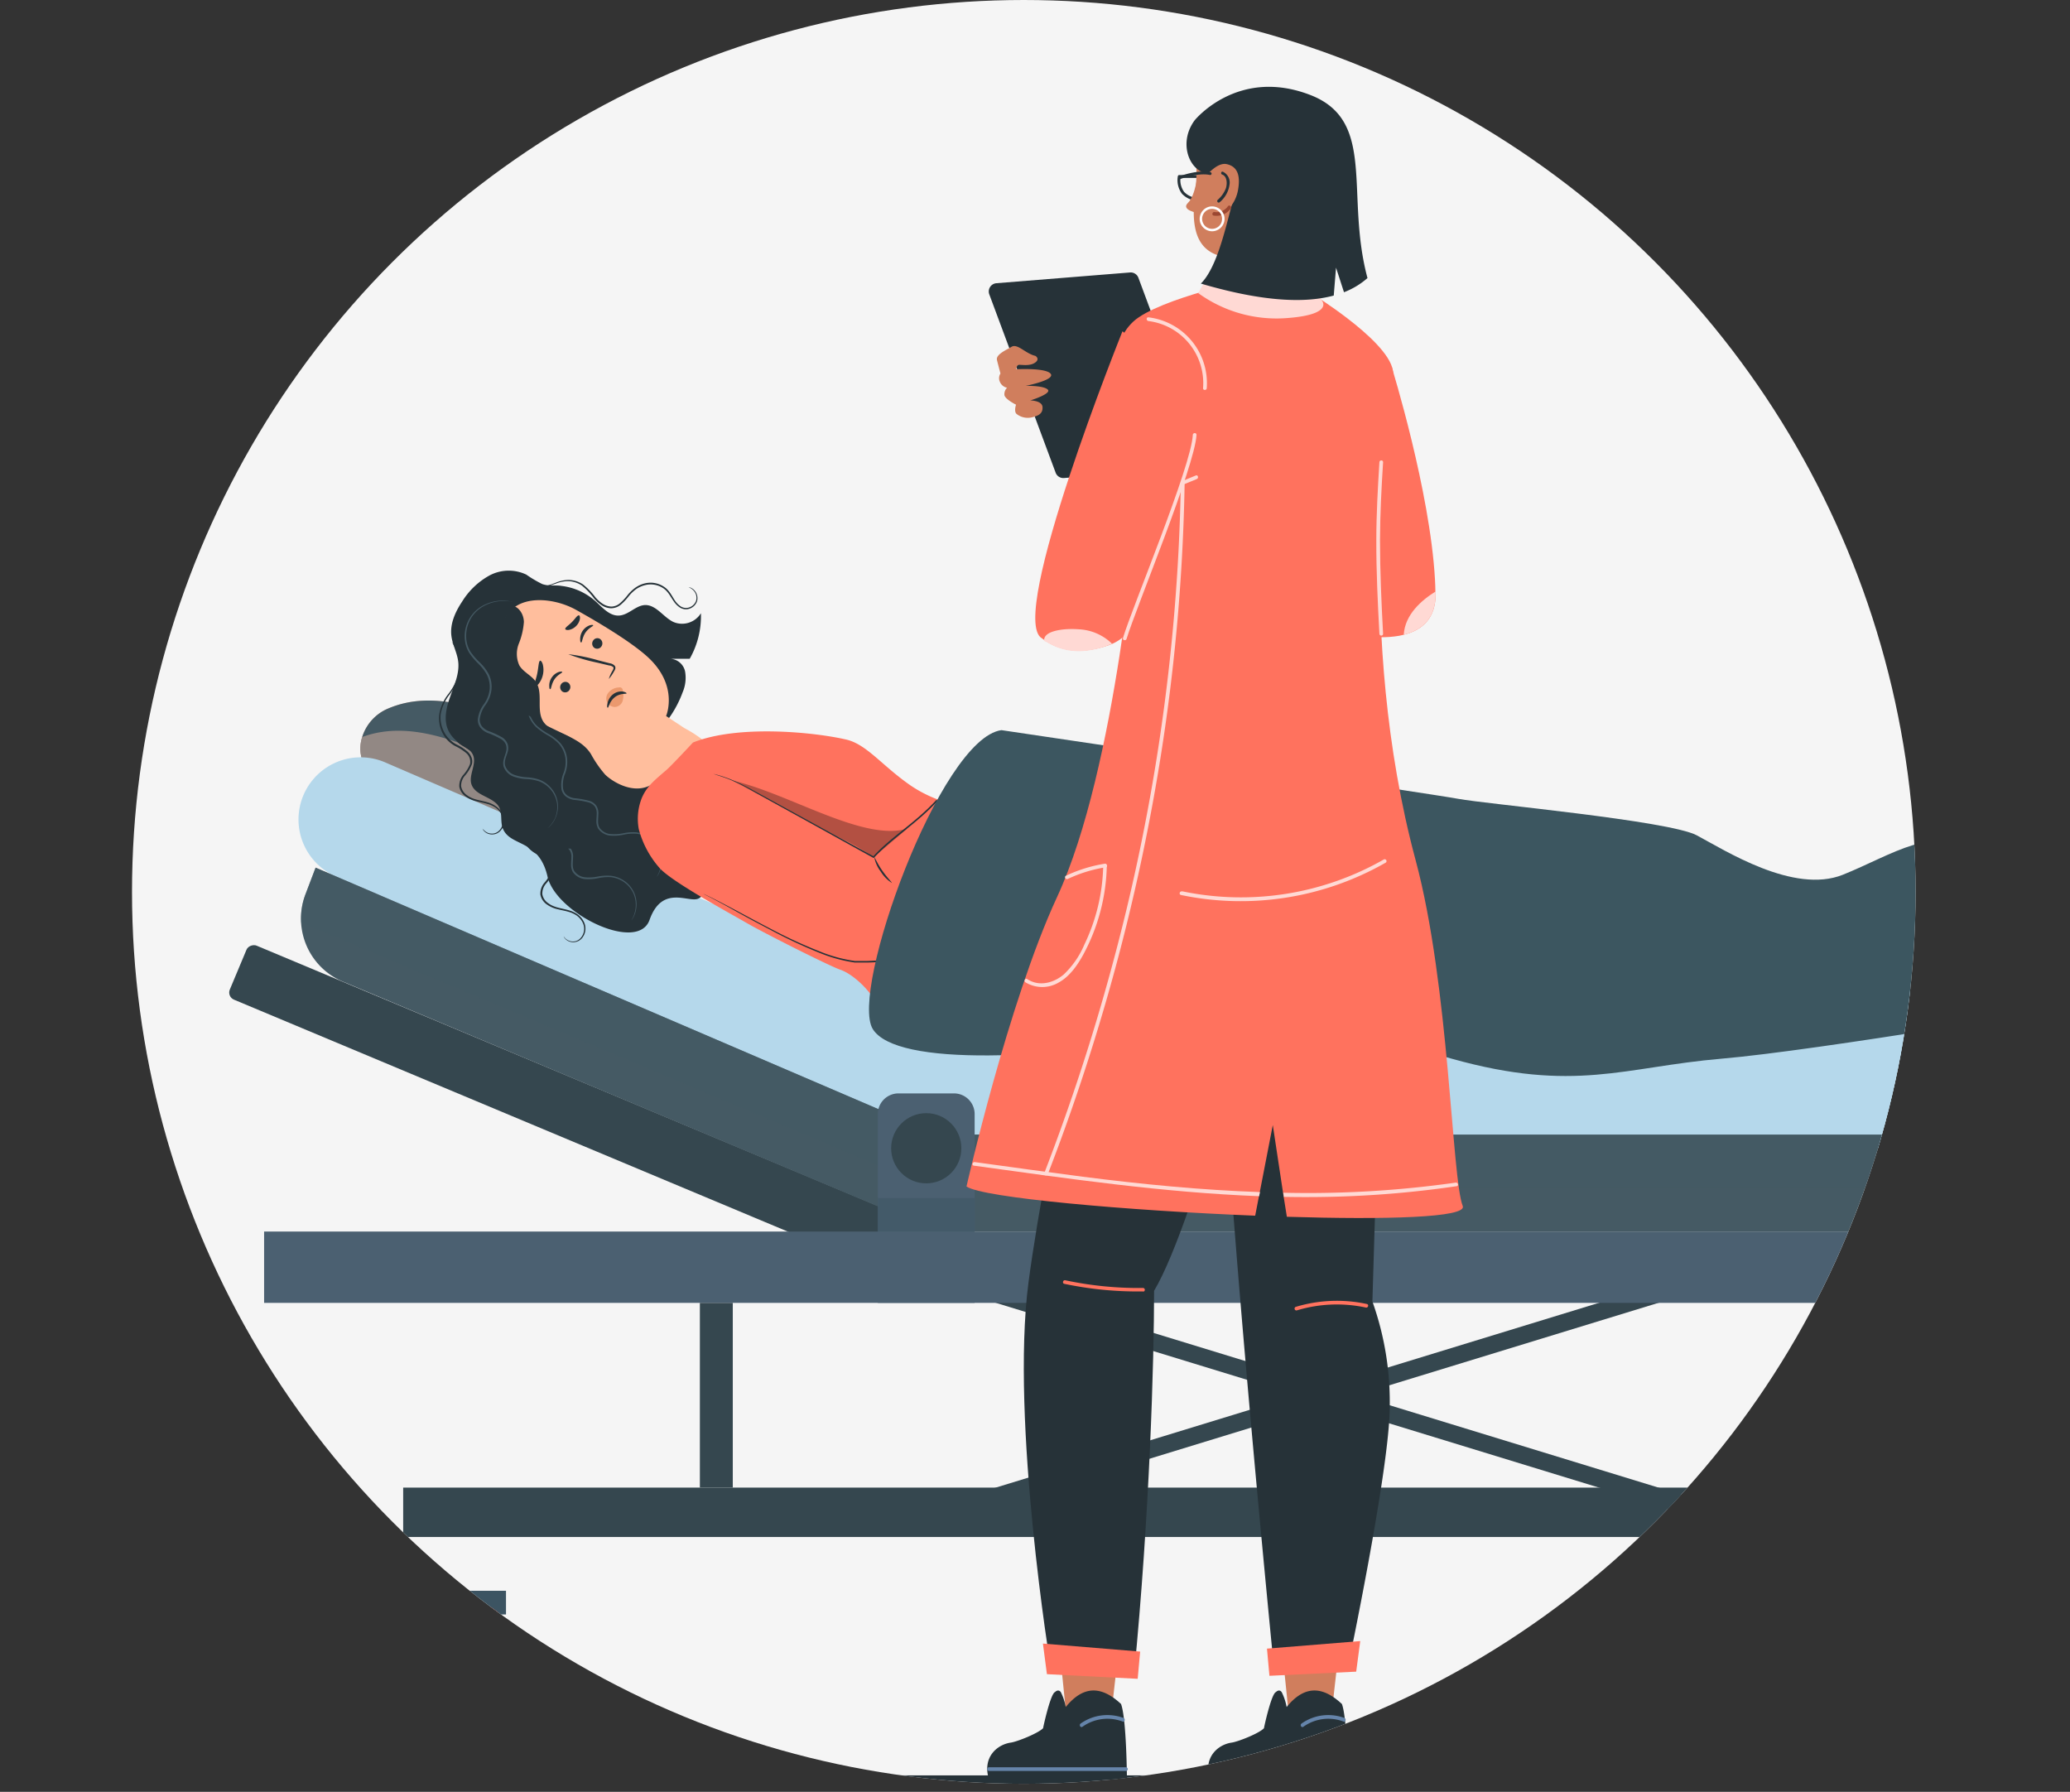 <svg xmlns="http://www.w3.org/2000/svg" xmlns:xlink="http://www.w3.org/1999/xlink" viewBox="0 0 454.74 393.59"><rect x="0" y="0" width="454.74" height="393.59" fill="#333333" stroke="none"/><defs><style>.cls-1{fill:none;}.cls-2{isolation:isolate;}.cls-3{fill:#f5f5f5;}.cls-4{clip-path:url(#clip-path);}.cls-5,.cls-7{fill:#e1b6a4;}.cls-14,.cls-6{fill:#455a64;}.cls-10,.cls-14,.cls-15,.cls-7{mix-blend-mode:multiply;}.cls-14,.cls-15,.cls-7{opacity:0.5;}.cls-8{fill:#35474f;}.cls-10,.cls-9{fill:#b5d8eb;}.cls-11{fill:#4b6071;}.cls-12,.cls-15{fill:#3c5462;}.cls-13{fill:#ff725e;}.cls-16{fill:#263238;}.cls-17{fill:#ffbe9d;}.cls-18{fill:#eb996e;}.cls-19{opacity:0.3;}.cls-20{fill:#3c5660;}.cls-21{fill:#d07e5d;}.cls-22{fill:#ffd9d4;}.cls-23{fill:#6584aa;}.cls-24{fill:#9b4731;}.cls-25{fill:#fff;}</style><clipPath id="clip-path"><circle class="cls-1" cx="224.91" cy="195.91" r="195.91"/></clipPath></defs><g class="cls-2"><g id="Layer_1" data-name="Layer 1"><circle class="cls-3" cx="224.91" cy="195.91" r="195.91"/><g class="cls-4"><path class="cls-5" d="M79.31,162.9a10,10,0,0,1,6.08-7.32c10.42-4.38,22,.55,32.33,5.3,31.77,14.63,11.46,31.22,4.35,29.7-8-2.26-20.54-4.59-28.23-7.45-4.77-2.45-6.06-6.69-8.28-11C80.26,170.26,78.65,166.64,79.31,162.9Z"/><path class="cls-6" d="M79.31,162.9a10,10,0,0,1,6.08-7.32c10.42-4.38,22,.55,32.33,5.3,31.77,14.63,11.46,31.22,4.35,29.7-8-2.26-20.54-4.59-28.23-7.45-4.77-2.45-6.06-6.69-8.28-11C80.26,170.26,78.65,166.64,79.31,162.9Z"/><path class="cls-7" d="M111.09,167.51c-10-4.63-21.33-9.43-31.54-5.61a8.56,8.56,0,0,0-.24,1c-.66,3.74,1,7.36,6.25,9.27,2.22,4.27,3.51,8.51,8.28,11,7.69,2.86,20.26,5.19,28.23,7.45a8.69,8.69,0,0,0,5.35-1.12C130.14,183.6,128,175.27,111.09,167.51Z"/><rect class="cls-8" x="118.37" y="164.77" width="12.86" height="157.15" rx="1.69" transform="translate(-147.87 264.47) rotate(-67.28)"/><path class="cls-9" d="M454.74,217.1h-255L84.93,167.6a13.65,13.65,0,1,0-10.81,25.06l118.69,51.19a13.55,13.55,0,0,0,5.85,1.1v7.27H454.74a17.56,17.56,0,0,0,17.56-17.56h0A17.56,17.56,0,0,0,454.74,217.1Z"/><path class="cls-10" d="M454.74,252.22H455c15.36-.2,16.49-23.1,1.21-24.67-.6-.06-1.2-.09-1.81-.09h-255L84.56,178a13.61,13.61,0,0,0-9.87-.36c-6.86,2.39-7.32,12.09-.68,15l.11,0,118.69,51.19a13.55,13.55,0,0,0,5.85,1.1v7.27Z"/><rect class="cls-8" x="289.66" y="216.36" width="3.83" height="180.22" transform="translate(-86.85 495.51) rotate(-72.97)"/><rect class="cls-8" x="289.66" y="216.36" width="3.83" height="180.22" transform="translate(83.92 675.01) rotate(-107.03)"/><rect class="cls-11" x="58.02" y="270.51" width="425.78" height="15.67"/><rect class="cls-8" x="88.57" y="326.76" width="382.52" height="10.85"/><rect class="cls-8" x="153.75" y="286.18" width="7.23" height="40.58"/><rect class="cls-8" x="417.25" y="286.18" width="7.23" height="40.58"/><circle class="cls-12" cx="110.14" cy="375.69" r="14.79"/><path d="M118,375.69a7.9,7.9,0,1,1-7.9-7.9A7.9,7.9,0,0,1,118,375.69Z"/><path class="cls-13" d="M91.48,352.91s-.57,7.36,7.3,11.36,7.87,7.87,7.87,7.87-.76,6,3.55,6.09,4.57-5.46,4.19-10-3.8-9.26-4.5-10.4-.26-4.89-.26-4.89Z"/><rect class="cls-12" x="88.57" y="349.42" width="22.59" height="5.2"/><path class="cls-12" d="M474.87,375.69a14.79,14.79,0,1,1-14.79-14.78A14.79,14.79,0,0,1,474.87,375.69Z"/><path d="M468.26,375.69a7.9,7.9,0,1,1-7.9-7.9A7.9,7.9,0,0,1,468.26,375.69Z"/><path class="cls-13" d="M441.42,352.91s-.57,7.36,7.3,11.36,7.87,7.87,7.87,7.87-.76,6,3.55,6.09,4-5.88,3.61-10.45-3.23-8.84-3.92-10-.26-4.89-.26-4.89Z"/><rect class="cls-12" x="438.5" y="349.42" width="22.59" height="5.2"/><rect class="cls-8" x="447.71" y="337.61" width="3.5" height="11.81"/><path class="cls-6" d="M206,249.21,69.33,190.58l-2.23,5.87a15,15,0,0,0,8.72,19.37L206,270.51H452.56a15,15,0,0,0,15-15v-6.28Z"/><path class="cls-14" d="M204.75,261H466.54a14.92,14.92,0,0,0,1-5.48v-6.28H206L69.33,190.58l-2.23,5.87a14.92,14.92,0,0,0-.94,6.24Z"/><path class="cls-11" d="M197.38,240.17h12.19a4.54,4.54,0,0,1,4.54,4.54v41.47a0,0,0,0,1,0,0H192.84a0,0,0,0,1,0,0V244.71A4.54,4.54,0,0,1,197.38,240.17Z"/><circle class="cls-8" cx="203.48" cy="252.22" r="7.71"/><rect class="cls-15" x="192.84" y="263.17" width="21.28" height="7.33"/><rect class="cls-16" x="-117.09" y="389.97" width="812.57" height="3.61"/><path class="cls-16" d="M118.54,129a13.56,13.56,0,0,1,12.2,3c1.58,1.41,3.14,3.33,5.26,3.21s3.67-2.26,5.76-2.31c2.47,0,4,2.72,6.22,3.74a4.87,4.87,0,0,0,6-1.94,19,19,0,0,1-2.46,10l-4.3,0a3.51,3.51,0,0,1,3.28,2.79,8.06,8.06,0,0,1-.53,4.56,24.17,24.17,0,0,1-15.58,14.77"/><path class="cls-16" d="M109.34,171.85a46.79,46.79,0,0,0-2.73-4.31c-2.38-2.77-6.64-3.83-8.15-7.16-1.07-2.37-.37-5.14.52-7.59s2-5,1.67-7.54c-.24-1.89-1.24-3.63-1.48-5.52-.36-2.7.86-5.36,2.37-7.62a16.29,16.29,0,0,1,6-5.71,9,9,0,0,1,8.07-.19,26.55,26.55,0,0,0,3.51,2.08c1.41.49,3,.27,4.44.53a7.15,7.15,0,0,1,5.75,6.62l8.08,30.22c-1.23,4.12-8.59,10.76-12.84,11.43S111.79,175.38,109.34,171.85Z"/><path class="cls-17" d="M126.52,133.94c-5-2.77-12.81-3.39-15.38,1.67l-5.82,17.2a3.32,3.32,0,0,0,1.21,4.32l36.68,21.47-.05.12s12.23,3.16,15.5-8.59c.65-2.33-.89-4.59-2.82-6.39l.08-.09-.74-.49a27.5,27.5,0,0,0-4.85-3.24h0l-4-2.64s2.92-6.72-4.19-13.1C138.6,141,132,137,126.52,133.94Z"/><path class="cls-16" d="M131.82,140.35a1.17,1.17,0,0,1,.33,1.59,1.12,1.12,0,0,1-1.55.39,1.16,1.16,0,0,1-.32-1.59A1.1,1.1,0,0,1,131.82,140.35Z"/><path class="cls-16" d="M130.32,137.36c0,.21-1,.56-1.7,1.59s-.72,2.14-.92,2.17-.24-.26-.25-.76a3.27,3.27,0,0,1,.58-1.84,3.14,3.14,0,0,1,1.51-1.16C130,137.22,130.3,137.26,130.32,137.36Z"/><path class="cls-16" d="M124.79,149.94a1.16,1.16,0,0,1,.32,1.59,1.11,1.11,0,0,1-1.54.39,1.17,1.17,0,0,1-.33-1.59A1.12,1.12,0,0,1,124.79,149.94Z"/><path class="cls-16" d="M123.52,147.61c0,.21-1,.56-1.7,1.59s-.71,2.14-.92,2.17-.23-.26-.24-.76a3.12,3.12,0,0,1,.58-1.84,3.06,3.06,0,0,1,1.51-1.16C123.21,147.47,123.51,147.51,123.52,147.61Z"/><path class="cls-16" d="M133.74,149.15a7.87,7.87,0,0,1,.85-1.88c.15-.28.27-.57.12-.74a1.58,1.58,0,0,0-.9-.36l-2.53-.6a42.2,42.2,0,0,1-6.44-1.87,40.48,40.48,0,0,1,6.57,1.34l2.53.65a1.87,1.87,0,0,1,1.12.57.8.8,0,0,1,.09.7,1.6,1.6,0,0,1-.25.49A8.62,8.62,0,0,1,133.74,149.15Z"/><path class="cls-18" d="M136.08,151a3.09,3.09,0,0,0-2.55,1.32,2,2,0,0,0-.2,1.86A2,2,0,0,0,135,155.3a1.93,1.93,0,0,0,1.76-1.26,4.62,4.62,0,0,0,.11-2.16,1.53,1.53,0,0,0-.16-.59.66.66,0,0,0-.55-.32"/><path class="cls-16" d="M137.64,152.3c0,.2-1.35-.1-2.55.82s-1.38,2.36-1.57,2.33-.18-.38-.06-1a3.33,3.33,0,0,1,1.23-1.95,2.92,2.92,0,0,1,2.12-.6C137.38,152,137.67,152.21,137.64,152.3Z"/><path class="cls-16" d="M117.47,150.72c-.28-.22.27-1.36.56-2.81s.29-2.7.64-2.79c.17,0,.41.27.57.82a5,5,0,0,1-.91,4.27C118,150.65,117.61,150.82,117.47,150.72Z"/><path class="cls-16" d="M124.17,138.15c0-.35.75-.78,1.48-1.52s1.17-1.52,1.53-1.46c.16,0,.27.33.21.79a2.93,2.93,0,0,1-.85,1.57,3,3,0,0,1-1.58.84C124.5,138.43,124.2,138.32,124.17,138.15Z"/><path class="cls-16" d="M104.09,156.65a7.69,7.69,0,0,1,.3-4.68,86.63,86.63,0,0,1,8-18.94c1.63.17,2.67,1.95,2.7,3.58a15.63,15.63,0,0,1-1.11,4.76,6.11,6.11,0,0,0,.1,4.77c.87,1.51,2.72,2.21,3.67,3.67,1.62,2.51,0,6.19,1.61,8.7,1.24,1.89,3.8,2.28,5.77,3.4a8.09,8.09,0,0,1,2.51,11.9l-20.14-13.58C106.14,159.29,104.66,158.24,104.09,156.65Z"/><path class="cls-16" d="M110.47,182c-.64-1.59,0-3.58-1-5-1.45-2-4.84-2.21-5.82-4.51-.89-2.09,1.2-4.67.22-6.73-.76-1.61-2.44-1.71-3.36-2.79a3.78,3.78,0,0,1,.3-4.42l19.42.91c4.89,2.44,7.79,3.35,9.59,6.17a25.16,25.16,0,0,0,3.12,4.51c1.29,1.3,6.3,4.79,10.54,2-3.58,5.57,16,22.75,9.86,25.27-2.16.89-7.89-3.11-10.65,4.66-2.61,7.33-20.56-1.46-22.4-9.49C118.4,184.22,112.1,186.05,110.47,182Z"/><path class="cls-6" d="M120.37,181.87a3.5,3.5,0,0,0,.53-.48,6,6,0,0,0,1.13-1.72,6.3,6.3,0,0,0,.51-3.22,6.24,6.24,0,0,0-1.93-3.84,6.43,6.43,0,0,0-2.14-1.36,9.94,9.94,0,0,0-2.7-.51,10.06,10.06,0,0,1-2.79-.54,3.29,3.29,0,0,1-2-2c-.28-1,.24-2,.54-3a3,3,0,0,0,0-1.76,3,3,0,0,0-1.1-1.41,18.38,18.38,0,0,0-3.19-1.48,3.69,3.69,0,0,1-1.35-1,2.43,2.43,0,0,1-.49-1.57,6.62,6.62,0,0,1,1.32-3.2,7.19,7.19,0,0,0,1.26-3.31,6.32,6.32,0,0,0-.6-3.39,10.55,10.55,0,0,0-2-2.6,14.55,14.55,0,0,1-2-2.31,6.37,6.37,0,0,1-.92-2.65,7.64,7.64,0,0,1,1.12-4.89,7.55,7.55,0,0,1,3.15-2.73,9.09,9.09,0,0,1,3.08-.85,12.2,12.2,0,0,1,2.75.11l-.18,0a3.69,3.69,0,0,0-.52-.11,8.11,8.11,0,0,0-2.06-.1,9.16,9.16,0,0,0-3.16.8,7.65,7.65,0,0,0-4.5,7.86,6.82,6.82,0,0,0,.95,2.79,15.48,15.48,0,0,0,2,2.38,10.46,10.46,0,0,1,1.92,2.51,6.08,6.08,0,0,1,.56,3.19,6.9,6.9,0,0,1-1.22,3.15,6.86,6.86,0,0,0-1.37,3.38,2.75,2.75,0,0,0,.57,1.82,4.1,4.1,0,0,0,1.48,1.12,18.56,18.56,0,0,1,3.14,1.45,2.61,2.61,0,0,1,1,1.22,2.7,2.7,0,0,1,0,1.54c-.13.52-.34,1-.47,1.57a3.06,3.06,0,0,0-.05,1.67,3.6,3.6,0,0,0,2.22,2.19,9.8,9.8,0,0,0,2.9.54,9.9,9.9,0,0,1,2.62.48,6.2,6.2,0,0,1,4,4.94,6.32,6.32,0,0,1-.44,3.14A7.11,7.11,0,0,1,120.37,181.87Z"/><path class="cls-6" d="M116.17,157.16l0,.11a6.92,6.92,0,0,0,1.63,2.46,15.26,15.26,0,0,0,2.54,1.79,10.43,10.43,0,0,1,2.5,1.94,6.12,6.12,0,0,1,1.35,2.94,6.79,6.79,0,0,1-.37,3.35,6.92,6.92,0,0,0-.47,3.63,2.7,2.7,0,0,0,1,1.61,4.12,4.12,0,0,0,1.72.71,18.51,18.51,0,0,1,3.4.6,2.56,2.56,0,0,1,1.25.93,2.72,2.72,0,0,1,.37,1.5c0,.53-.07,1.08-.07,1.63a3.21,3.21,0,0,0,.38,1.63,3.64,3.64,0,0,0,2.72,1.56,10.06,10.06,0,0,0,2.93-.22,10.15,10.15,0,0,1,2.65-.21,6.18,6.18,0,0,1,5.09,3.77,6.12,6.12,0,0,1,.38,3.14,6.82,6.82,0,0,1-.9,2.58,2.65,2.65,0,0,0,.4-.6,6.08,6.08,0,0,0,.65-1.95,6.32,6.32,0,0,0-.33-3.24,6.25,6.25,0,0,0-2.84-3.23,6.55,6.55,0,0,0-2.42-.77,10.15,10.15,0,0,0-2.73.2,10,10,0,0,1-2.84.19,3.27,3.27,0,0,1-2.45-1.4c-.51-.86-.27-2-.26-3.08a3,3,0,0,0-.42-1.7,2.89,2.89,0,0,0-1.43-1.08,19.09,19.09,0,0,0-3.46-.63,3.7,3.7,0,0,1-1.56-.63,2.36,2.36,0,0,1-.87-1.4,6.54,6.54,0,0,1,.45-3.42,7.21,7.21,0,0,0,.38-3.53,6.41,6.41,0,0,0-1.44-3.12,10.84,10.84,0,0,0-2.59-2,15.39,15.39,0,0,1-2.5-1.74,6.39,6.39,0,0,1-1.41-2C116.48,157.37,116.32,157.27,116.17,157.16Z"/><path class="cls-6" d="M131.43,192.52a9.93,9.93,0,0,1-2.83.19,3.27,3.27,0,0,1-2.45-1.4c-.52-.86-.27-2-.26-3.08a3,3,0,0,0-.42-1.7,1.34,1.34,0,0,1-.11-.14l-.55,0a2.57,2.57,0,0,1,.35.39,2.65,2.65,0,0,1,.36,1.5c0,.53-.06,1.08-.06,1.63a3.21,3.21,0,0,0,.38,1.63,3.63,3.63,0,0,0,2.71,1.56,10.1,10.1,0,0,0,2.94-.22,10.12,10.12,0,0,1,2.65-.21,6.17,6.17,0,0,1,2.32.71,6.09,6.09,0,0,1,2.77,3.06,6.37,6.37,0,0,1,.38,3.15,6.81,6.81,0,0,1-.9,2.57,3.15,3.15,0,0,0,.4-.6,6.08,6.08,0,0,0,.65-1.95,6.32,6.32,0,0,0-.33-3.24,6.25,6.25,0,0,0-2.84-3.23,6.55,6.55,0,0,0-2.42-.77A10.68,10.68,0,0,0,131.43,192.52Z"/><path class="cls-16" d="M106,182a1.35,1.35,0,0,0,.3.5,2.34,2.34,0,0,0,1.47.77,2.64,2.64,0,0,0,1.22-.13,2.6,2.6,0,0,0,1.15-.9,3.29,3.29,0,0,0,.3-3.41,4.35,4.35,0,0,0-1.32-1.59,6.08,6.08,0,0,0-2-1c-1.45-.45-3.13-.53-4.48-1.53a3.08,3.08,0,0,1-1.34-2,3.36,3.36,0,0,1,.86-2.36,8.4,8.4,0,0,0,1.5-2.46,2.5,2.5,0,0,0-.08-1.53,3.47,3.47,0,0,0-.87-1.27,11.64,11.64,0,0,0-2.47-1.59,6.5,6.5,0,0,1-2.08-1.77,6.86,6.86,0,0,1-1.34-4.88,9.76,9.76,0,0,1,1.94-4.28,13.72,13.72,0,0,0,2-3.72,9,9,0,0,0,.31-3.48,8.61,8.61,0,0,0-.68-2.55,6.31,6.31,0,0,0-1.19-1.9,11.83,11.83,0,0,1,1.06,2,9,9,0,0,1,.24,5.89,13.42,13.42,0,0,1-2,3.62,9.87,9.87,0,0,0-2,4.41A7.2,7.2,0,0,0,97.82,162a6.87,6.87,0,0,0,2.19,1.88,11.26,11.26,0,0,1,2.4,1.53,2.48,2.48,0,0,1,.84,2.42,7.88,7.88,0,0,1-1.43,2.33,3.7,3.7,0,0,0-.92,2.64,3.41,3.41,0,0,0,1.5,2.22,6.44,6.44,0,0,0,2.32,1c.79.2,1.56.33,2.27.54a5.89,5.89,0,0,1,1.93.88,4.08,4.08,0,0,1,1.25,1.48,3,3,0,0,1-.22,3.16,2.35,2.35,0,0,1-1,.85,2.27,2.27,0,0,1-1.13.16,2.31,2.31,0,0,1-1.43-.67C106.08,182.16,106,182,106,182Z"/><path class="cls-16" d="M114.2,181.6a7.25,7.25,0,0,0,1.43,4.1,6.72,6.72,0,0,0,2.19,1.87,11.7,11.7,0,0,1,2.4,1.54,2.44,2.44,0,0,1,.84,2.42,7.88,7.88,0,0,1-1.43,2.33,3.7,3.7,0,0,0-.92,2.64,3.41,3.41,0,0,0,1.5,2.22,6.44,6.44,0,0,0,2.32,1c.79.2,1.56.33,2.28.54a5.93,5.93,0,0,1,1.92.88,4.08,4.08,0,0,1,1.25,1.48,3,3,0,0,1-.22,3.16,2.46,2.46,0,0,1-1,.85,2.4,2.4,0,0,1-2.57-.51c-.26-.27-.34-.46-.36-.45a1.35,1.35,0,0,0,.3.5,2.34,2.34,0,0,0,1.48.77,2.48,2.48,0,0,0,1.21-.14,2.58,2.58,0,0,0,1.16-.89,3.31,3.31,0,0,0,.29-3.41,4.46,4.46,0,0,0-1.32-1.6,6.06,6.06,0,0,0-2-.95c-1.45-.45-3.13-.53-4.47-1.53a3,3,0,0,1-1.34-2,3.34,3.34,0,0,1,.85-2.37,7.83,7.83,0,0,0,1.5-2.45,2.5,2.5,0,0,0-.08-1.53,3.57,3.57,0,0,0-.86-1.27,12,12,0,0,0-2.48-1.59,6.35,6.35,0,0,1-2.07-1.77,6.92,6.92,0,0,1-1.38-3.79Z"/><path class="cls-16" d="M151.27,129a2.69,2.69,0,0,1,1.36,1.06,2.29,2.29,0,0,1,.27,1.94,2.4,2.4,0,0,1-2,1.53,2.22,2.22,0,0,1-1.45-.39,4.66,4.66,0,0,1-1.17-1.21c-.68-1-1.21-2.27-2.44-3.06a5.31,5.31,0,0,0-4.25-.71,6.06,6.06,0,0,0-2.11,1,8.86,8.86,0,0,0-1.69,1.66,12,12,0,0,1-1.58,1.67,3,3,0,0,1-1.95.75,3.83,3.83,0,0,1-1.94-.67,7.67,7.67,0,0,1-1.52-1.37,15.44,15.44,0,0,0-2.71-2.81,5.85,5.85,0,0,0-3.27-1,7.64,7.64,0,0,0-2.75.61,15,15,0,0,1-2,.65,4.57,4.57,0,0,1-1.76,0l.11.05a2.26,2.26,0,0,0,.34.09,3.73,3.73,0,0,0,1.34,0,13.61,13.61,0,0,0,2-.6,7.56,7.56,0,0,1,2.68-.54,5.63,5.63,0,0,1,3.09,1,15.27,15.27,0,0,1,2.62,2.78,8.09,8.09,0,0,0,1.58,1.44,4,4,0,0,0,2.14.74,3.37,3.37,0,0,0,2.2-.82,12,12,0,0,0,1.63-1.72,8.75,8.75,0,0,1,1.62-1.6,5.88,5.88,0,0,1,2-.93,5,5,0,0,1,4,.64c1.13.72,1.66,1.95,2.38,2.95a4.83,4.83,0,0,0,1.27,1.28,2.51,2.51,0,0,0,1.64.41,2.64,2.64,0,0,0,2.17-1.73,2.52,2.52,0,0,0-1.39-3A1.33,1.33,0,0,0,151.27,129Z"/><path class="cls-13" d="M141,175.26a12.41,12.41,0,0,0-.67,6.87,21.05,21.05,0,0,0,4.52,8.48c2.57,3,15.51,10,19.18,12.13s18,9.37,20.56,10.26,5.52,3.67,7.11,6c2.85,4.25,6.64,2.49,6.64,2.49L221.24,182l-1.56-.71c-2.71-1.24-4.75-3.73-7.7-4.16a28.35,28.35,0,0,1-12.09-4.7c-6.25-4.37-9.56-9-14.07-10-6.88-1.59-23.64-3.32-33.59.67,0,0-4.64,5-5.87,6.07C143.57,171.55,142.08,172.79,141,175.26Z"/><path class="cls-13" d="M202.67,176.52l-10.76,11.79L162.25,172s-12.58-5.84-17.2-.54l9.38,24.88c9.46,4.51,26,15.29,35,15s16.64-1.16,22.18-11.62c2.58-4.84,6.76-12.3,10.51-18.89A69.12,69.12,0,0,1,202.67,176.52Z"/><path class="cls-16" d="M192.07,188.31c.11,0,.68,1.39,1.75,2.93s2.17,2.6,2.09,2.69a7.71,7.71,0,0,1-2.42-2.47A7.39,7.39,0,0,1,192.07,188.31Z"/><g class="cls-19"><path d="M160.86,171.45c12.29,2.73,28.81,13.5,38.45,10.56l-7.4,6.3a46.72,46.72,0,0,0-5.56-3.37c-8.52-4.17-16.86-9-25.49-13.49"/></g><path class="cls-16" d="M157.43,170.23c.45.14,1.11.35,2,.67s1.9.75,3.1,1.33,2.52,1.36,4,2.19l25.3,14,.11.06.08-.09c3.95-4.32,9.37-7.44,14-12.52l-.32-.16c-4.57,5-9.93,8.09-13.83,12.37l-25.26-13.85c-1.51-.82-2.85-1.58-4.06-2.15s-2.26-1-3.13-1.3a22.89,22.89,0,0,0-2.68-.79l.17.06Z"/><path class="cls-16" d="M222.2,180.35c-1.45,2.55-2.88,5.08-4.27,7.57q-2.35,4.19-4.56,8.23a50.57,50.57,0,0,1-4.63,7.69,19.49,19.49,0,0,1-3,3,17.74,17.74,0,0,1-3.59,2.14,25,25,0,0,1-7.78,1.86q-2,.18-3.84.24l-.93,0-.93,0-.91,0-.89-.14a32,32,0,0,1-6.66-1.9,105.45,105.45,0,0,1-10.86-5c-3.14-1.62-5.8-3.08-8-4.25s-3.9-2.05-5.08-2.64l-1.34-.64-.46-.2.44.24,1.33.67c1.16.61,2.86,1.51,5,2.71s4.84,2.66,8,4.31a107.43,107.43,0,0,0,10.87,5.09,32.74,32.74,0,0,0,6.71,1.94l.91.15.93,0c.32,0,.63,0,.95,0l.94,0c1.26,0,2.54-.12,3.85-.23a25.26,25.26,0,0,0,7.89-1.87,18,18,0,0,0,3.67-2.18,20.19,20.19,0,0,0,3.1-3.1,51.09,51.09,0,0,0,4.68-7.73q2.2-4.05,4.57-8.23c1.41-2.53,2.87-5.09,4.34-7.68Z"/><path class="cls-20" d="M220,160.38s94.66,14,100.43,15.1,46.18,4.75,52.31,8,21.29,13,32.11,8.66,20.75-11.54,28.05-4.33,25.5,32.83,25.5,32.83-59,10.1-80.25,11.91-32.23,7.57-59.23,0-19.29-11.91-54-5.77-68,7.57-73.18-.73S206.52,162.18,220,160.38Z"/><path class="cls-16" d="M263.09,102.67,233.75,105a1.8,1.8,0,0,1-1.85-1.18L217.33,64.66a1.82,1.82,0,0,1,1.56-2.45l29.34-2.36A1.81,1.81,0,0,1,250.08,61l14.56,39.19A1.82,1.82,0,0,1,263.09,102.67Z"/><path class="cls-21" d="M223.25,81.11s6.54-.37,7.57,1-5.51,2.65-5.51,2.65,3.87-.12,4.85.8-3.82,2.4-3.82,2.4,2.58,0,2.68,1.44-.88,1.92-2.32,2.27a3.94,3.94,0,0,1-3.42-.78c-.56-.57-.08-2-.08-2s-2.46-1.21-2.55-2.15a2,2,0,0,1,.58-1.57,2.17,2.17,0,0,1-1.58-1.31,1.88,1.88,0,0,1,.13-1.81s-.45-1.72-.76-2.94,1.91-2.17,3.21-2.94,3.07,1.52,5.23,2c0,0,1.1.67-.08,1.49s-3,.43-3.54.48S223.25,81.11,223.25,81.11Z"/><path class="cls-13" d="M315.38,130.37c.05,5.35-2.81,8-7,9.06l-1,.22c-11.09,2-29.83-5.83-29.83-5.83l28.22-53.08s8.39,27.07,9.47,46.58c.05.89.08,1.76.09,2.6C315.38,130.07,315.38,130.22,315.38,130.37Z"/><path class="cls-22" d="M315.38,130.37c.05,5.35-2.81,8-7,9.06.24-4.47,4-7.66,7-9.51C315.38,130.07,315.38,130.22,315.38,130.37Z"/><path class="cls-16" d="M259.65,42.55a5,5,0,0,1-.9-3.84.31.31,0,0,1,.31-.26h9.28a.32.32,0,0,1,.32.32s-.06,5.33-5,5.33A5,5,0,0,1,259.65,42.55Zm-.32-3.47a4.34,4.34,0,0,0,.8,3.07,4.39,4.39,0,0,0,3.56,1.32c3.68,0,4.24-3.33,4.32-4.39Z"/><polygon class="cls-21" points="245.96 360.37 244.15 376.37 234.28 377.14 232.63 360.82 245.96 360.37"/><polygon class="cls-21" points="294.14 362.2 292.33 378.2 283.35 378.94 281.69 362.61 294.14 362.2"/><path class="cls-16" d="M245.42,181.38s-15.53,70-19.49,100.4,4.88,84.42,4.88,84.42l18.32,1.54c3.43-35.07,4.4-68.84,4.4-84.2,9.37-15.79,24.06-74.31,24.06-74.31Z"/><polygon class="cls-13" points="229.11 361.02 229.99 367.74 249.93 368.76 250.47 362.78 229.11 361.02"/><path class="cls-13" d="M251.15,283.67A78.31,78.31,0,0,1,233.81,282c-.51-.11-.3-.89.21-.78a77.66,77.66,0,0,0,17.13,1.69.41.41,0,0,1,0,.81Z"/><path class="cls-16" d="M303.93,204.47l-2.44,81.41a65.72,65.72,0,0,1,3.79,24c-.28,14-9.18,56.35-9.18,56.35L280,367.74s-11.94-120-11.64-148.22S303.93,204.47,303.93,204.47Z"/><polygon class="cls-13" points="298.82 360.47 297.93 367.19 278.87 368.1 278.33 362.13 298.82 360.47"/><path class="cls-13" d="M300.06,287.21a30.43,30.43,0,0,0-15.16.62.4.4,0,0,1-.21-.78,31.29,31.29,0,0,1,15.58-.62c.51.11.29.89-.21.78Z"/><path class="cls-13" d="M273,228.83a65.86,65.86,0,0,1-2.72,10.41c-.17.49-.95.28-.78-.22a66.41,66.41,0,0,0,2.73-10.41c.09-.51.86-.29.77.22Z"/><path class="cls-16" d="M246.27,374.29c1.22,3.26,1.3,16.62,1.3,16.62l-30.29,0c-1.57-4.84,1.71-7.7,4.78-8.14,1.32-.18,5.95-2,7.09-3.16,0-.16,1.62-7.58,2.61-7.93,0,0,.69-.77,1.28,0a12.46,12.46,0,0,1,1.09,3.27C238.24,369.89,242.28,370.57,246.27,374.29Z"/><path class="cls-23" d="M246.6,378.14a9.44,9.44,0,0,0-8.8,1.15c-.42.3-.83-.4-.41-.7a10.18,10.18,0,0,1,9.42-1.23c.48.18.28,1-.21.78Z"/><path class="cls-23" d="M217.28,389h0l30,0a.41.41,0,1,0,0-.81h0l-30,0a.4.4,0,0,0-.41.4A.41.41,0,0,0,217.28,389Z"/><path class="cls-16" d="M294.79,374.29c1.23,3.26,1.31,16.62,1.31,16.62l-30.29,0c-1.57-4.84,1.7-7.7,4.78-8.14,1.32-.18,6-2,7.08-3.16,0-.16,1.62-7.58,2.62-7.93,0,0,.69-.77,1.27,0a12.09,12.09,0,0,1,1.09,3.27C286.77,369.89,290.8,370.57,294.79,374.29Z"/><path class="cls-23" d="M295.12,378.14a9.42,9.42,0,0,0-8.79,1.15c-.43.3-.83-.4-.41-.7a10.18,10.18,0,0,1,9.42-1.23c.48.18.27,1-.22.78Z"/><path class="cls-23" d="M265.8,389h0l30,0a.41.41,0,0,0,0-.81h0l-30,0a.4.4,0,0,0,0,.8Z"/><path class="cls-13" d="M248.35,97.93c1.85,9.9,1.89,34,.82,40.89-.45,2.85,7.28,6.27,14.65,7.93,13.28,3,32.08-3.15,32.06-6.38,0-5.43.23-18.33.92-22.74C299.67,99.24,307.22,89,306,81.39c-.59-3.54-5.57-8.07-10-11.46-3.71-2.85-7-4.9-7-4.9l-13-4s-21.47,4.53-27,9.57C243,76.14,245.87,84.64,248.35,97.93Z"/><path class="cls-13" d="M250.71,115.51s4.6,22-7,26.16c-4.89,1.73-9.87,1.92-14.18-1-.22-.15-.43-.34-.67-.48-7.62-4.51,17.73-67.43,17.73-67.43C255.9,80.21,256.72,94.94,250.71,115.51Z"/><path class="cls-22" d="M244.3,141.41c-4.79,2-9.76,2.43-14.21-.3-.23-.14-.67-.17-.7-.45-.15-2,3.91-2.71,7.64-2.43A11.18,11.18,0,0,1,244.3,141.41Z"/><path class="cls-22" d="M263.12,133.94a12.23,12.23,0,0,1,2.16,3.71c.18.49-.6.7-.78.22a11.32,11.32,0,0,0-1.95-3.36c-.34-.39.23-1,.57-.57Z"/><circle class="cls-22" cx="260.55" cy="136.37" r="0.73"/><path class="cls-22" d="M259.57,138.32a6.74,6.74,0,0,0,7.15-3c.28-.43,1,0,.7.41a7.58,7.58,0,0,1-8.07,3.41c-.51-.1-.29-.88.22-.78Z"/><path class="cls-21" d="M286.46,67a24.27,24.27,0,0,1-17.74-.44l1.16-5.18,1.27-5.66.88-4,12.43-6.44Z"/><path class="cls-22" d="M287.52,61.08,290.39,66s2.86,3.23-8.32,3.91a29.34,29.34,0,0,1-18.82-5.51s2.05-4.56,5.15-5.67S287.52,61.08,287.52,61.08Z"/><path class="cls-21" d="M288.42,42.69c-1.31,3.93-2.49,5.2-5.58,9a14.9,14.9,0,0,1-9.63,5c-8.38.34-12.13-3.2-10.65-14.48.92-7-.87-11,1-13.66h0l.37-.35a15.89,15.89,0,0,1,11.13-4C295.39,24.74,290.3,37.05,288.42,42.69Z"/><path class="cls-21" d="M263.14,37.93s-.47,5-2.16,6.62,2.27,2.26,2.27,2.26Z"/><path class="cls-16" d="M271.22,42.91c-1.54,4.79-3.4,15.4-7.41,19.38,12.27,3.61,22.06,4.56,29.19,2.63l.5-6.13,1.75,5.4a17.12,17.12,0,0,0,5.16-3.11c-4.94-18.42,2.1-34.55-12.57-40.22-15.95-6.16-25.4,5.57-25.4,5.57-3.91,5.3-.78,11.93,3.45,11.67S272.6,38.62,271.22,42.91Z"/><path class="cls-21" d="M263.19,44a5,5,0,0,1,.91-4.32c1.2-1.6,3.4-4,5.32-3.64,2.83.58,3,3.13,2.55,5.7s-2.36,5.84-5.89,5.06A3.67,3.67,0,0,1,263.19,44Z"/><path class="cls-24" d="M270.34,45.85a3.86,3.86,0,0,1-3.71,1.51c-.51-.11-.3-.89.21-.78a3.09,3.09,0,0,0,2.93-1.3c.35-.39.92.18.57.57Z"/><path class="cls-25" d="M265.62,50.72a2.77,2.77,0,0,1-1.68-1.24,2.68,2.68,0,0,1-.31-2.07,2.72,2.72,0,0,1,1.23-1.68,2.69,2.69,0,0,1,2.07-.31,2.73,2.73,0,0,1,2,3.3h0a2.75,2.75,0,0,1-2.65,2.08A3,3,0,0,1,265.62,50.72Zm2.78-2.13a2.19,2.19,0,1,0-4,.61,2.16,2.16,0,0,0,1.35,1,2.19,2.19,0,0,0,1.66-.25,2.16,2.16,0,0,0,1-1.35Z"/><path class="cls-16" d="M267.46,43.94a6.47,6.47,0,0,0,1.85-2.6c.29-.93.32-2.59-.83-3-.38-.14-.22-.77.16-.62a2.61,2.61,0,0,1,1.48,2.72,6.1,6.1,0,0,1-2.2,4,.33.33,0,0,1-.46-.46Z"/><path class="cls-13" d="M282.7,267.27,282,262.9l-.14-.91-2.25-14.87-2.86,14.73-.18.9-.83,4.28c-28.23-1.13-59.79-3.92-63.42-6.41,0,0,9.11-40.27,19.86-63.5C245.43,168.62,249.8,112,249.8,112l55.49-23.63S297.51,138.86,311,189c7.42,27.63,7.91,69.86,10.34,75.92C322.32,267.47,304.35,267.94,282.7,267.27Z"/><path class="cls-22" d="M259.67,195.77a63.27,63.27,0,0,0,44.36-7,.41.41,0,0,1,.41.7,64.16,64.16,0,0,1-45,7.12c-.51-.1-.3-.88.21-.78Z"/><path class="cls-22" d="M237.92,258.48c12.93,1.65,25.89,2.92,38.87,3.37l-.18.9c-21-.8-41.88-3.84-62.69-6.71-.51-.07-.29-.85.22-.78C222.06,256.35,230,257.46,237.92,258.48Z"/><path class="cls-22" d="M320,260.55a225,225,0,0,1-23.46,2.2c-4.84.2-9.67.24-14.49.15l-.14-.91a231.46,231.46,0,0,0,37.88-2.22C320.29,259.7,320.5,260.48,320,260.55Z"/><path class="cls-22" d="M303.84,101.52c-.36,5.7-.66,11.41-.68,17.12,0,6.87.31,13.73.68,20.59,0,.52-.78.51-.81,0-.37-6.86-.7-13.72-.68-20.59,0-5.71.33-11.42.68-17.12,0-.52.84-.52.81,0Z"/><path class="cls-22" d="M260.24,106.18A429.06,429.06,0,0,1,255,166.06a445,445,0,0,1-13.57,59.11q-5,16.58-11.24,32.73c-.19.48-1,.27-.78-.22a459.46,459.46,0,0,0,18.06-57.91,433.73,433.73,0,0,0,10-59.59q1.65-17,1.93-34a.4.4,0,0,1,.8,0Z"/><path class="cls-22" d="M243.14,190.36A42.93,42.93,0,0,1,238,209.64c-1.31,2.39-3,4.84-5.42,6.17a7.08,7.08,0,0,1-7.32-.05c-.43-.28,0-1,.41-.7,2.55,1.7,5.75.9,8-1a19.37,19.37,0,0,0,4.55-6.59,41.9,41.9,0,0,0,4.13-17.14.41.41,0,0,1,.81,0Z"/><path class="cls-22" d="M242.91,190.5a30.92,30.92,0,0,0-8.33,2.56c-.46.22-.87-.48-.4-.7a31.34,31.34,0,0,1,8.52-2.64c.51-.08.72.7.21.78Z"/><path class="cls-22" d="M246.7,140.12c2-6.66,15-37.65,15.34-44.59,0-.52.84-.55.81,0-.37,7-13.34,38.07-15.36,44.8-.15.5-.94.32-.79-.18Z"/><path class="cls-22" d="M259.65,105.7l3.05-1.26c.48-.2.69.59.22.78l-3.06,1.26c-.48.2-.69-.58-.21-.78Z"/><path class="cls-22" d="M252.34,69.71A14.58,14.58,0,0,1,265.1,85.26c0,.52-.85.52-.81,0a13.75,13.75,0,0,0-12-14.74c-.51-.07-.51-.87,0-.81Z"/><path class="cls-16" d="M265.9,38.44a.33.33,0,0,0,.26-.25.32.32,0,0,0-.25-.37c-2.91-.6-6.71.87-6.88.93a.32.32,0,0,0,.23.59s3.79-1.47,6.53-.91Z"/></g></g></g></svg>